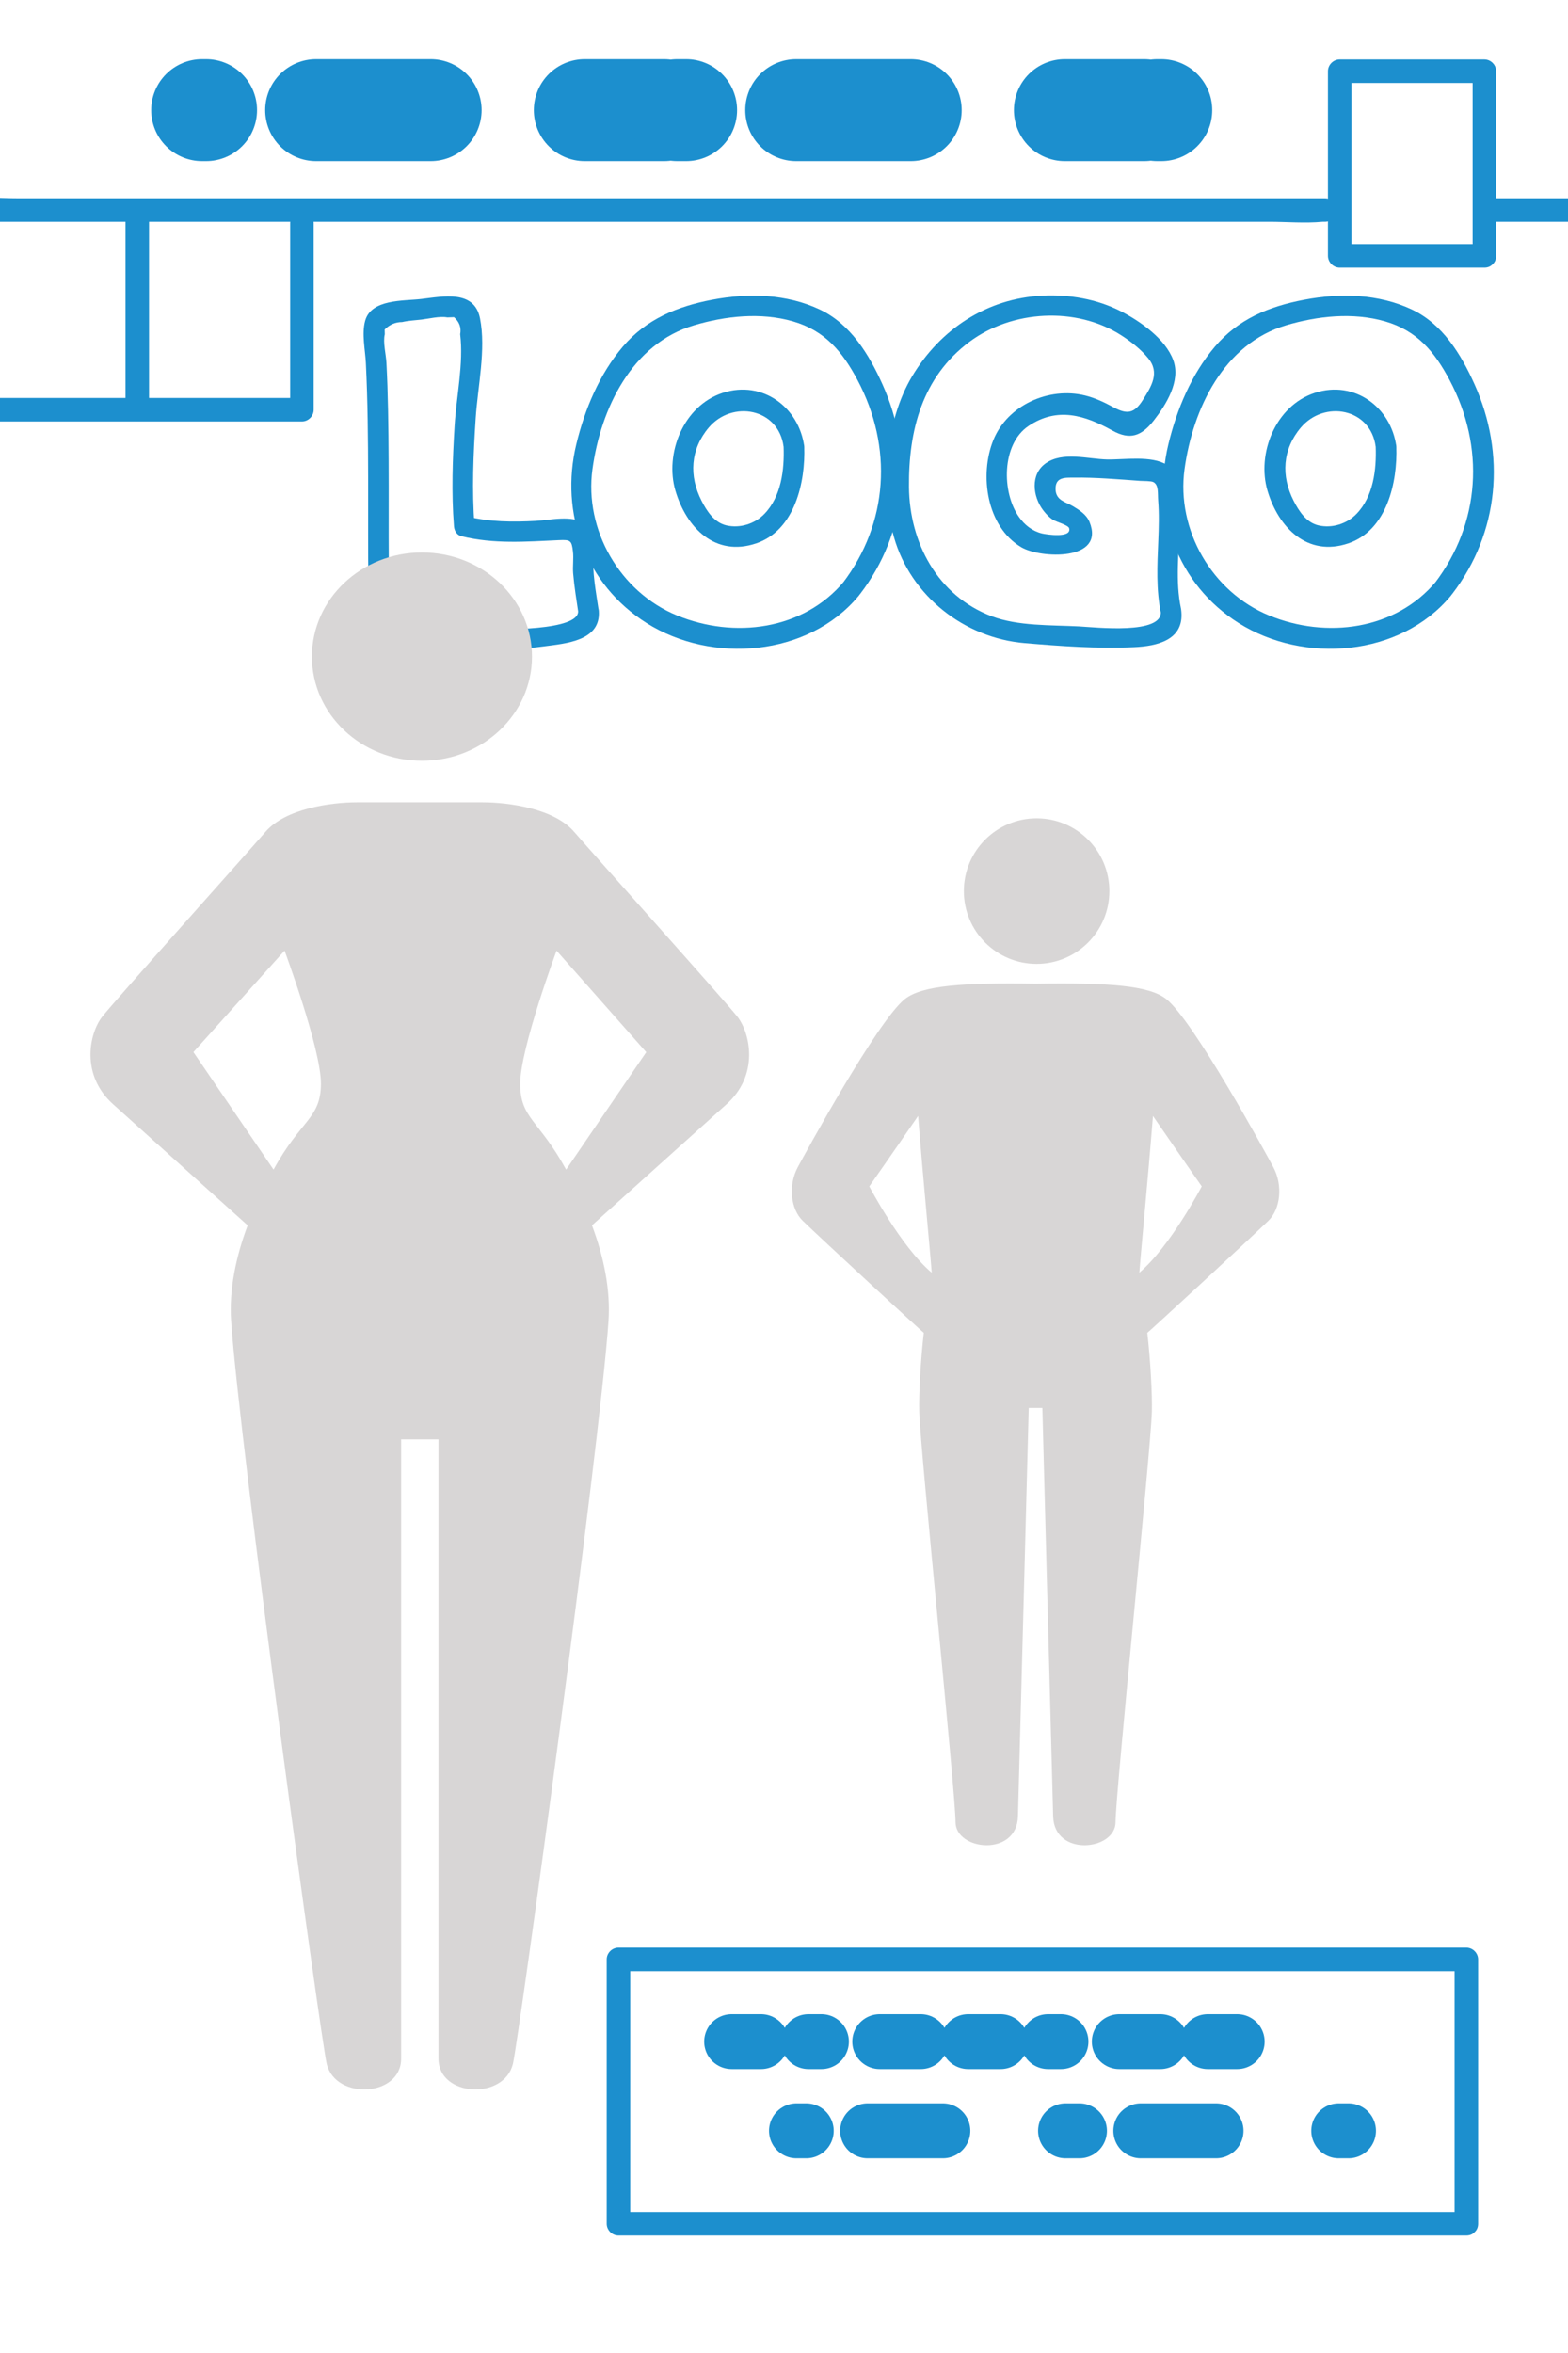 <?xml version="1.0" encoding="UTF-8"?>
<svg id="a" data-name="cover recreation" xmlns="http://www.w3.org/2000/svg" viewBox="0 0 400 600">
  <defs>
    <style>
      .b, .c, .d, .e, .f, .g, .h, .i {
        fill: none;
        stroke: #1c8fce;
        stroke-linecap: round;
        stroke-linejoin: round;
      }

      .b, .d, .e {
        stroke-width: 26px;
      }

      .j {
        fill: #1c8fce;
      }

      .c, .f, .g, .h, .i {
        stroke-width: 14px;
      }

      .d {
        stroke-dasharray: 2.25 28.09 29.21 39.32 20.22 3.37;
      }

      .e {
        stroke-dasharray: 29.21 39.32 20.22 3.37;
      }

      .k {
        fill: #d8d6d6;
      }

      .f {
        stroke-dasharray: 19.2 15.64 0 15.64;
      }

      .g {
        stroke-dasharray: 8.26 12.11 3.3 14.87 10.46 12.11;
      }

      .h {
        stroke-dasharray: 3.56 15.64 19.2 15.64 0 15.64;
      }

      .i {
        stroke-dasharray: 3.3 14.87 10.46 12.11;
      }
    </style>
  </defs>
  <path class="j" d="M374.07,564.04h-216.3l3,3v-67.41l-3,3h216.3l-3-3v67.41c0,3.86,6,3.87,6,0v-67.41c0-1.62-1.37-3-3-3h-216.3c-1.62,0-3,1.37-3,3v67.41c0,1.62,1.37,3,3,3h216.3c3.86,0,3.87-6,0-6Z"/>
  <path class="j" d="M378.67,62.25h-36.91l3,3V18.16l-3,3h36.91l-3-3v47.09c0,3.86,6,3.87,6,0V18.16c0-1.62-1.37-3-3-3h-36.91c-1.62,0-3,1.37-3,3v47.09c0,1.62,1.37,3,3,3h36.91c3.86,0,3.87-6,0-6Z"/>
  <path class="j" d="M-9.53,56.56h333.29c4.46,0,9.14.41,13.59,0,.19-.02.39,0,.59,0,3.86,0,3.87-6,0-6H4.65c-4.46,0-9.14-.41-13.59,0-.19.02-.39,0-.59,0-3.86,0-3.87,6,0,6h0Z"/>
  <path class="j" d="M381.21,56.56h33.09c3.86,0,3.87-6,0-6h-33.09c-3.86,0-3.87,6,0,6h0Z"/>
  <path class="j" d="M74.02,56.96v47.52l3-3H-6.98c-3.86,0-3.87,6,0,6h84c1.62,0,3-1.37,3-3v-47.52c0-3.86-6-3.87-6,0h0Z"/>
  <path class="j" d="M32.02,55.68v48.79c0,3.86,6,3.87,6,0v-48.79c0-3.86-6-3.87-6,0h0Z"/>
  <path class="k" d="M283,227.23c0,10.25-8.31,18.56-18.56,18.56s-18.56-8.31-18.56-18.56,8.31-18.56,18.56-18.56,18.56,8.31,18.56,18.56ZM237.68,324.51c-.29-4.27-2.1-22.79-3.47-39.94-6.51,9.48-12.45,17.95-12.45,17.95,0,0,8.01,15.33,15.92,22ZM306.57,302.52s-5.93-8.47-12.45-17.95c-1.37,17.15-3.18,35.67-3.47,39.94,7.91-6.67,15.92-22,15.92-22ZM262.43,359.01s-2.3,87.93-2.75,104.15c-.29,10.42-15.92,8.73-15.92,1.45s-8.97-94.65-9.26-104.64c-.12-4.24.33-12.89,1.16-20.12-.18-.04-26.2-24-30.9-28.58-3.04-2.97-3.76-8.97-1.23-13.68,1.76-3.26,20.31-37.3,27.31-42.84,4.39-3.47,14.81-4.19,33.33-3.91,18.52-.28,28.94.43,33.33,3.91,6.99,5.53,25.55,39.57,27.31,42.84,2.53,4.7,1.81,10.71-1.23,13.68-4.7,4.58-30.72,28.54-30.9,28.58.82,7.23,1.28,15.88,1.16,20.12-.29,9.99-9.26,97.35-9.26,104.64,0,7.29-15.63,8.97-15.92-1.45-.45-16.23-2.75-104.15-2.75-104.15h-3.47Z"/>
  <g>
    <line class="c" x1="186.64" y1="520.6" x2="194.14" y2="520.6"/>
    <line class="i" x1="206.25" y1="520.6" x2="240.94" y2="520.6"/>
    <line class="g" x1="246.99" y1="520.6" x2="302.05" y2="520.6"/>
    <line class="c" x1="308.11" y1="520.6" x2="315.61" y2="520.6"/>
  </g>
  <g>
    <line class="c" x1="203.18" y1="543.34" x2="205.68" y2="543.34"/>
    <line class="f" x1="221.33" y1="543.34" x2="263.99" y2="543.34"/>
    <line class="h" x1="271.82" y1="543.34" x2="333.68" y2="543.34"/>
    <line class="c" x1="341.51" y1="543.34" x2="344.01" y2="543.34"/>
  </g>
  <g>
    <line class="b" x1="51.57" y1="28.09" x2="52.57" y2="28.09"/>
    <line class="e" x1="80.65" y1="28.09" x2="171.09" y2="28.09"/>
    <line class="d" x1="172.78" y1="28.09" x2="293.55" y2="28.09"/>
    <line class="b" x1="295.24" y1="28.09" x2="296.24" y2="28.09"/>
  </g>
  <g>
    <path class="j" d="M147.48,155.78c.37,5.16-19.97,4.73-23.88,4.7s-7.88-.18-11.81-.34c-2.29-.09-4.58-.21-6.87-.34-1.04-.06-4.4.36-5.24-.33-1.45-1.18-.41-8.19-.44-9.87-.07-4.2-.08-8.41-.09-12.61,0-8.69.04-17.37-.06-26.06-.05-4.19-.12-8.38-.26-12.56-.07-1.95-.15-3.9-.25-5.85-.1-2.07-.93-5.28-.42-7.27l-.03-1.22c1.26-1.27,2.75-1.9,4.45-1.9,1.57-.37,3.29-.45,4.9-.63,1.96-.23,4.68-.93,6.63-.56l1.72-.06c1.36,1.22,1.88,2.67,1.56,4.35.9,7.42-.95,15.78-1.41,23.22-.53,8.6-.84,17.17-.17,25.77.09,1.14.75,2.25,1.93,2.53,8.26,2.02,16.43,1.38,24.83.99,2.97-.14,3.27.08,3.59,2.91.21,1.78-.1,3.73.05,5.55.29,3.44.86,6.87,1.36,10.29s5.56,1.92,5.07-1.4c-.67-4.51-1.55-9.13-1.27-13.7.19-3.03.73-5.89-2.15-7.85-3.36-2.29-8.81-.91-12.53-.71-5.93.32-11.75.28-17.56-1.14l1.93,2.53c-.72-9.2-.31-18.39.29-27.59.52-8.01,2.67-17.52,1.1-25.46-1.45-7.31-9.37-5.59-14.97-4.93-4.54.54-12.8-.03-14.33,5.57-.91,3.31.01,7.36.18,10.72.24,4.85.38,9.7.46,14.55.16,9.65.12,19.3.12,28.95,0,4.53.01,9.05.09,13.57.06,3.49-.35,7.4.29,10.85,1.08,5.83,9.16,4.54,13.59,4.76,10.27.52,20.6.98,30.82-.38,5.62-.75,14.6-1.36,14.06-9.05-.24-3.35-5.49-3.38-5.26,0Z"/>
    <g>
      <path class="j" d="M215.33,148.24c-10.37,12.46-28.05,14.67-42.62,8.7s-23.71-21.83-21.57-37.35,10.06-31.93,25.88-36.63c8.07-2.4,17.07-3.37,25.26-1.01s12.65,7.77,16.48,14.98c9.03,17.02,7.91,36.47-3.84,51.83-2.05,2.69,2.51,5.31,4.54,2.65,11.94-15.61,13.68-35.57,5.66-53.4-3.42-7.61-8.13-15.35-15.92-19.05-8.55-4.06-18.35-4.27-27.51-2.53-8.91,1.69-16.86,4.96-22.82,11.98s-9.7,15.93-11.86,24.9c-4.25,17.59,2.36,35.72,17.91,45.55,16.69,10.54,41.26,8.55,54.12-6.91,2.15-2.58-1.55-6.32-3.72-3.72Z"/>
      <path class="j" d="M205.17,113.88c-1.34-10.03-10.64-16.99-20.77-13.71s-14.88,15.57-12.1,24.96c2.81,9.49,10.17,16.95,20.61,13.43,9.84-3.31,12.59-15.59,12.25-24.69-.12-3.37-5.38-3.39-5.26,0,.22,5.91-.59,12.75-4.93,17.21-2.43,2.5-6.22,3.7-9.68,2.89-3.09-.73-4.95-3.59-6.31-6.24-3.27-6.37-2.86-13.17,1.83-18.71,5.97-7.04,17.77-4.96,19.08,4.85.44,3.3,5.7,3.35,5.26,0Z"/>
    </g>
    <path class="j" d="M296.11,155.89c.59,6.01-16.66,4.06-20.82,3.84-7.15-.37-15.59-.04-22.32-2.59-13.88-5.26-20.96-18.83-21.09-32.96-.13-14.4,3.36-28.01,15.44-37.02,10.83-8.08,27.18-9.03,38.64-1.7,2.49,1.59,5.04,3.58,6.93,5.88,3.06,3.7.82,7.21-1.33,10.62s-3.94,3.85-7.58,1.86c-2.25-1.23-4.66-2.36-7.16-2.97-9.28-2.29-19.83,2.49-23.42,11.37-3.6,8.88-1.74,22.09,7.14,27.33,4.89,2.89,21.47,3.59,17.4-6.44-.77-1.88-2.51-2.99-4.18-4-1.81-1.1-4.36-1.43-4.48-4.25-.15-3.34,2.55-3.04,4.7-3.07,5.44-.08,11.44.44,16.88.83.85.06,2.78,0,3.38.32,1.39.75,1.07,2.83,1.21,4.71.27,3.4.17,6.84.03,10.25-.26,6.26-.59,12.52.72,18.69.7,3.31,5.77,1.91,5.07-1.4-1.5-7.05-.47-14.34-.41-21.48.03-4.03.96-12.58-3.18-15.17-3.91-2.45-10.91-1.29-15.29-1.38-4.87-.11-11.3-2.09-15.65,1-3.94,2.8-3.3,8.43-.65,11.93.71.94,1.55,1.85,2.56,2.48.8.5,3.88,1.33,4.09,2.13.7,2.6-5.82,1.6-6.91,1.34-2.46-.59-4.45-2.16-5.9-4.22-4.42-6.26-4.47-18.57,2.45-23.2,7.36-4.93,14.38-2.73,21.39,1.17,4.46,2.48,7.42,1.46,10.58-2.59s6.89-10.04,4.96-15.34c-1.98-5.43-8.43-9.95-13.37-12.48-6.17-3.16-13.17-4.33-20.05-3.99-14.15.7-26.03,8.55-33.24,20.62-6.75,11.29-8.17,28.41-4.59,40.99,4.28,15.03,18.04,25.7,33.29,26.99,9.3.79,18.61,1.46,27.95,1.04,5.87-.26,12.77-1.81,12.06-9.14-.33-3.34-5.58-3.37-5.26,0Z"/>
    <g>
      <path class="j" d="M366.37,148.24c-10.37,12.46-28.05,14.67-42.62,8.7s-23.71-21.83-21.57-37.35c2.13-15.45,10.06-31.93,25.88-36.63,8.07-2.4,17.07-3.37,25.26-1.01s12.65,7.77,16.48,14.98c9.03,17.02,7.91,36.47-3.84,51.83-2.05,2.69,2.51,5.31,4.54,2.65,11.94-15.61,13.68-35.57,5.66-53.4-3.42-7.61-8.13-15.35-15.92-19.05-8.55-4.06-18.35-4.27-27.51-2.53s-16.86,4.96-22.82,11.98-9.7,15.93-11.86,24.9c-4.25,17.59,2.36,35.72,17.91,45.55,16.69,10.54,41.26,8.55,54.12-6.91,2.15-2.58-1.55-6.32-3.72-3.72Z"/>
      <path class="j" d="M356.21,113.88c-1.34-10.03-10.64-16.99-20.77-13.71s-14.88,15.57-12.1,24.96,10.17,16.95,20.61,13.43c9.84-3.31,12.59-15.59,12.25-24.69-.12-3.37-5.38-3.39-5.26,0,.22,5.91-.59,12.75-4.93,17.21-2.43,2.5-6.22,3.7-9.68,2.89-3.09-.73-4.95-3.59-6.31-6.24-3.27-6.37-2.86-13.17,1.83-18.71,5.97-7.04,17.77-4.96,19.08,4.85.44,3.3,5.7,3.35,5.26,0Z"/>
    </g>
  </g>
  <g>
    <path class="k" d="M135.71,167.44c0,14.67-12.57,26.56-28.07,26.56s-28.07-11.89-28.07-26.56,12.57-26.56,28.07-26.56,28.07,11.89,28.07,26.56Z"/>
    <path class="k" d="M49.34,268.29l23.25-25.88s9.28,25,9.28,33.91-5.14,9.21-12.09,21.92l-20.44-29.95ZM144.42,298.25c-6.95-12.71-11.72-13.01-11.72-21.92,0-8.91,9.28-33.91,9.28-33.91l22.88,25.88-20.44,29.95ZM111.86,367.02s0,151.51,0,157.93c0,9.77,16.69,10.64,18.98,1.35,1.43-5.83,22.26-157.88,24.39-189.48.54-7.95-1.22-16.39-4.22-24.37l34.22-30.77c8.49-7.49,6.22-18.2,2.83-22.49-3.4-4.28-36.54-41.22-41.63-47.11-5.09-5.89-16.59-7.49-23.38-7.49h-31.91c-6.79,0-18.28,1.61-23.38,7.49-5.09,5.89-38.23,42.83-41.63,47.11-3.4,4.28-5.66,14.99,2.83,22.49l34.22,30.77c-3,7.98-4.76,16.42-4.22,24.37,2.13,31.6,22.96,183.65,24.39,189.48,2.29,9.3,18.98,8.42,18.98-1.35v-157.93h9.53Z"/>
  </g>
</svg>